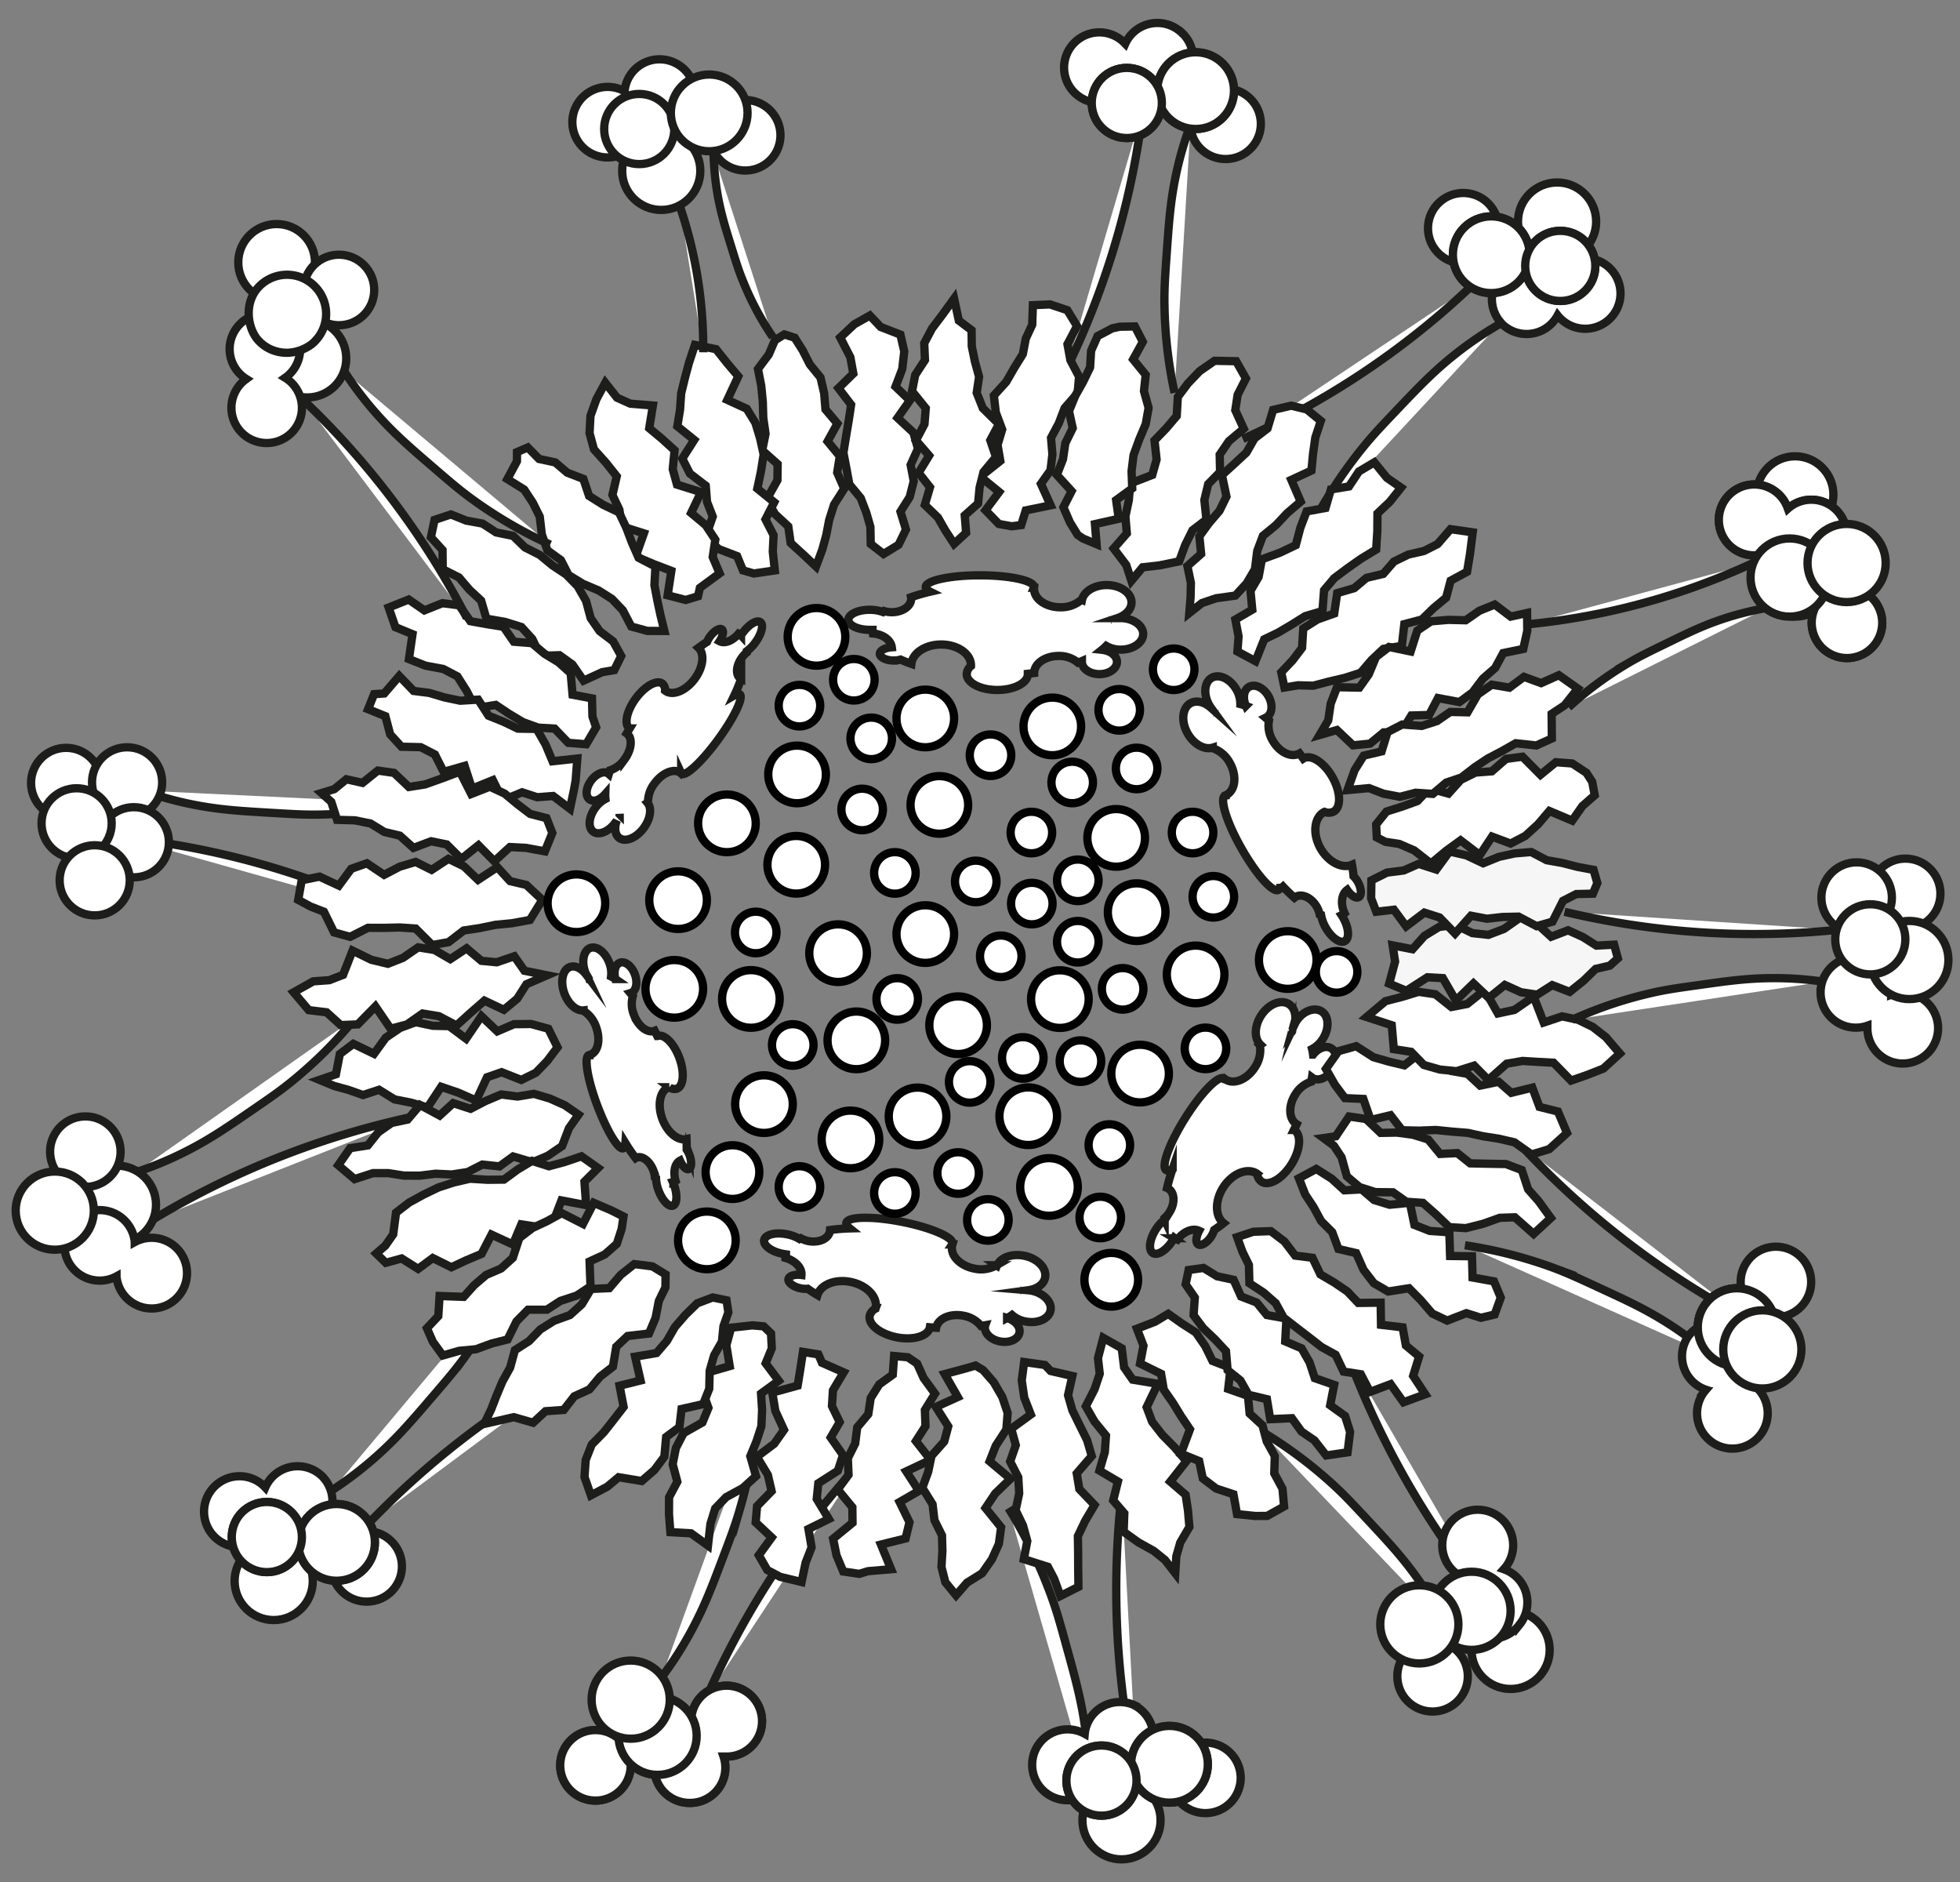 <svg xmlns="http://www.w3.org/2000/svg" viewBox="0 0 708.66 680.31"><rect x="0" y="0" width="708.66" height="680.31" fill="#808080" stroke="none"/><defs><style>.cls-1,.cls-2,.cls-4{fill:#fff;}.cls-1,.cls-3{stroke:#1d1d1b;}.cls-1,.cls-3,.cls-4{stroke-miterlimit:10;stroke-width:3px;}.cls-3{fill:none;}.cls-4{stroke:#020202;}.cls-5{fill:#f6f6f6;}</style></defs><title>Default</title><g id="Default_Artboard_Layer" data-name="Default Artboard/Layer"><path class="cls-1" d="M133.15,550.8q3.65-3.78,7.48-7.52a306.94,306.94,0,0,1,74.45-53.41"/><path class="cls-1" d="M120.09,538.67A135.24,135.24,0,0,0,136.58,526c7.18-6.44,12.22-12.31,19.51-20.81,5.49-6.39,8.25-9.61,11.58-14.11a167.94,167.94,0,0,0,17.65-30.25"/><circle class="cls-1" cx="132.56" cy="566.24" r="12.75" transform="translate(-370.84 275.06) rotate(-46.78)"/><path class="cls-1" d="M116.33,533.49a12.73,12.73,0,0,0-20.41,4.2c-.17-.18-.34-.37-.52-.54a12.81,12.81,0,1,0,2.94,14.38c.18.18.34.37.53.54a12.75,12.75,0,0,0,17.46-18.58Z"/><circle class="cls-1" cx="98.96" cy="571.5" r="14.13"/><circle class="cls-1" cx="121.68" cy="557.55" r="13.87"/><circle class="cls-1" cx="96.48" cy="555.62" r="12.68"/><circle class="cls-1" cx="121.68" cy="557.55" r="13.87"/><circle class="cls-1" cx="96.48" cy="555.62" r="12.68"/><path class="cls-1" d="M255.58,613.33q2.11-4.8,4.45-9.63a307.3,307.3,0,0,1,51.69-75.65"/><path class="cls-1" d="M239.16,606.4a134.07,134.07,0,0,0,11.16-17.54c4.54-8.5,7.27-15.75,11.22-26.22,3-7.89,4.46-11.86,6-17.22A168,168,0,0,0,273.83,511"/><circle class="cls-1" cx="215.31" cy="638.18" r="12.75" transform="translate(-427.71 838.58) rotate(-88.67)"/><path class="cls-1" d="M249.25,651.72a12.75,12.75,0,0,0,13-12.45,12.49,12.49,0,0,0-.65-4.3c.25,0,.5,0,.75,0a12.81,12.81,0,1,0-11.79-8.74c-.25,0-.5,0-.76,0a12.75,12.75,0,1,0-.59,25.49Z"/><circle class="cls-1" cx="237.76" cy="627.46" r="14.13"/><circle class="cls-1" cx="215.31" cy="638.18" r="12.75" transform="translate(-427.71 838.58) rotate(-88.67)"/><path class="cls-1" d="M249.25,651.72a12.75,12.75,0,0,0,13-12.45,12.49,12.49,0,0,0-.65-4.3c.25,0,.5,0,.75,0a12.81,12.81,0,1,0-11.79-8.74c-.25,0-.5,0-.76,0a12.75,12.75,0,1,0-.59,25.49Z"/><circle class="cls-1" cx="237.76" cy="627.46" r="14.13"/><circle class="cls-1" cx="228.03" cy="614.39" r="14.13"/><path class="cls-1" d="M411,641.62q-1.14-5.11-2.13-10.39a307.06,307.06,0,0,1-3.28-91.56"/><path class="cls-1" d="M393.64,645.77a142.34,142.34,0,0,0-1.34-21.46c-1.38-9.86-3.5-17.57-6.57-28.7-2.31-8.38-3.47-12.6-5.4-18a171.93,171.93,0,0,0-15.71-32.46"/><circle class="cls-1" cx="435.85" cy="642.69" r="12.75" transform="translate(-331.59 761.25) rotate(-64.64)"/><path class="cls-1" d="M410.36,616.5a12.74,12.74,0,0,0-17,6.06,12.57,12.57,0,0,0-1.16,4.19c-.22-.12-.43-.24-.66-.35a12.81,12.81,0,1,0,7.21,12.78c.22.12.44.25.67.36a12.75,12.75,0,0,0,10.92-23Z"/><circle class="cls-1" cx="405.49" cy="658" r="14.13"/><circle class="cls-1" cx="422.83" cy="637.76" r="13.87"/><circle class="cls-1" cx="398.25" cy="643.65" r="12.68"/><circle class="cls-1" cx="422.83" cy="637.76" r="13.87"/><circle class="cls-1" cx="398.25" cy="643.65" r="12.68"/><path class="cls-1" d="M55,441q4.5-2.7,9.18-5.32a307.39,307.39,0,0,1,85.79-32.17"/><path class="cls-1" d="M49.32,423.69A128.72,128.72,0,0,0,67.65,416c8.22-4.19,14.33-8.38,23.16-14.45,6.65-4.57,10-6.86,14.17-10.21a161.21,161.21,0,0,0,23.81-23.67"/><circle class="cls-1" cx="42.28" cy="435.49" r="14.13"/><circle class="cls-1" cx="30.86" cy="416.31" r="12.75" transform="translate(-62.62 9.46) rotate(-8.7)"/><path class="cls-1" d="M23.43,452.1A12.75,12.75,0,0,0,38,462.77a12.39,12.39,0,0,0,4.12-1.39c0,.25,0,.5.08.75A12.78,12.78,0,1,0,48.72,449c0-.25,0-.5-.08-.75a12.75,12.75,0,0,0-25.21,3.86Z"/><circle class="cls-1" cx="19.8" cy="437.62" r="14.13"/><path class="cls-1" d="M45.3,302.88c3.38.37,6.8.79,10.25,1.28a296.48,296.48,0,0,1,85.17,25.57"/><path class="cls-1" d="M51.47,285.77A128.79,128.79,0,0,0,70.63,291c9.06,1.74,16.46,2.18,27.15,2.81,8,.48,12.11.73,17.46.65a160.39,160.39,0,0,0,33.32-4.06"/><circle class="cls-1" cx="23.91" cy="283.01" r="12.68"/><circle class="cls-1" cx="45.95" cy="282.81" r="12.68"/><circle class="cls-1" cx="48.39" cy="304.46" r="12.68"/><circle class="cls-1" cx="27.7" cy="297.62" r="12.68"/><circle class="cls-1" cx="34.24" cy="318.22" r="12.68"/><path class="cls-1" d="M538.77,579c-2.23-2.7-4.44-5.45-6.62-8.28a307.29,307.29,0,0,1-44.55-80.07"/><path class="cls-1" d="M522.51,587.18a131.09,131.09,0,0,0-10.28-17c-5.37-7.5-10.42-12.92-17.73-20.75-5.51-5.9-8.27-8.86-12.2-12.5a161.6,161.6,0,0,0-26.95-20"/><circle class="cls-1" cx="546.18" cy="596.41" r="14.13"/><circle class="cls-1" cx="517.96" cy="605.9" r="12.75" transform="translate(-278.86 627.73) rotate(-51.04)"/><path class="cls-1" d="M549.41,587.28a12.74,12.74,0,0,0-1.9-17.93,12.56,12.56,0,0,0-3.81-2.11c.17-.19.35-.36.51-.56a12.82,12.82,0,1,0-14.12,4c-.17.19-.35.37-.51.57a12.75,12.75,0,1,0,19.83,16Z"/><circle class="cls-1" cx="532.05" cy="582.28" r="14.13"/><circle class="cls-1" cx="513.18" cy="587.18" r="14.13"/><path class="cls-1" d="M531.79,103.61q-3.72,3.51-7.64,7a296,296,0,0,1-74.81,48.08"/><path class="cls-1" d="M541.89,117.32a131.64,131.64,0,0,0-16.7,11.5c-7.33,5.92-12.56,11.41-20.12,19.35-5.69,6-8.56,9-12,13.22a166.26,166.26,0,0,0-18.9,28.78"/><circle class="cls-1" cx="529.07" cy="82.51" r="12.75" transform="translate(80.52 374.97) rotate(-41.97)"/><path class="cls-1" d="M542.49,116.5A12.71,12.71,0,0,0,563.18,114c.16.2.31.4.48.59a12.75,12.75,0,1,0,1-18,12.51,12.51,0,0,0-2.68,3.43c-.16-.2-.31-.4-.48-.59a12.75,12.75,0,0,0-19,17Z"/><circle class="cls-1" cx="562.98" cy="80.09" r="14.13"/><circle class="cls-1" cx="539.18" cy="92.08" r="13.87"/><circle class="cls-1" cx="564.13" cy="96.12" r="12.68"/><circle class="cls-1" cx="539.18" cy="92.08" r="13.87"/><circle class="cls-1" cx="564.13" cy="96.12" r="12.68"/><path class="cls-1" d="M413.42,38.64C413,42,412.55,45.43,412,48.87a295.69,295.69,0,0,1-26.56,84.86"/><path class="cls-1" d="M430.46,45A129.14,129.14,0,0,0,425,64.11c-1.84,9-2.37,16.43-3.13,27.11-.58,8-.86,12.1-.86,17.45A162.45,162.45,0,0,0,424.68,142"/><circle class="cls-1" cx="443.14" cy="44.76" r="12.75" transform="translate(103.96 333.43) rotate(-46.17)"/><path class="cls-1" d="M427.27,11.84a12.75,12.75,0,0,0-18,.37,12.57,12.57,0,0,0-2.42,3.61c-.18-.18-.34-.37-.52-.55a12.75,12.75,0,1,0,.36,18,12.58,12.58,0,0,0,2.43-3.62,6.76,6.76,0,0,0,.52.55,12.75,12.75,0,1,0,17.66-18.39Z"/><circle class="cls-1" cx="432.29" cy="32.76" r="13.87"/><circle class="cls-1" cx="407.41" cy="37.22" r="12.68"/><circle class="cls-1" cx="432.29" cy="32.76" r="13.87"/><circle class="cls-1" cx="407.41" cy="37.22" r="12.68"/><polygon class="cls-2" points="330.24 156.37 331.9 162.19 329.25 168.04 330.37 173.93 328.91 179.67 325.58 184.94 327.56 191.42 324.89 196.93 319.46 200.25 314.83 196.65 314.7 190.44 313.19 185.23 311.2 180.03 307.09 175.08 306.05 169.38 304.95 163.66 305.89 157.77 306.87 151.99 307.73 146.3 303.15 140.31 308.53 135.04 307.46 129.14 303.79 122.01 308.88 117.23 314.5 114.06 318.41 118.19 325.55 120.96 326.94 127.03 326.22 133.39 323.79 139.76 328.97 144.74 324.53 151.05 330.24 156.37"/><polygon class="cls-3" points="330.24 156.37 331.9 162.19 329.25 168.04 330.37 173.93 328.91 179.67 325.58 184.94 327.56 191.42 324.89 196.93 319.46 200.25 314.83 196.65 314.7 190.44 313.19 185.23 311.2 180.03 307.09 175.08 306.05 169.38 304.95 163.66 305.89 157.77 306.87 151.99 307.73 146.3 303.15 140.31 308.53 135.04 307.46 129.14 303.79 122.01 308.88 117.23 314.5 114.06 318.41 118.19 325.55 120.96 326.94 127.03 326.22 133.39 323.79 139.76 328.97 144.74 324.53 151.05 330.24 156.37"/><polygon class="cls-2" points="299.23 159.56 303.63 164.89 302.69 170.83 305.24 176.64 301.55 182.43 299.79 188 298.74 193.46 297.33 198.6 295.04 204.78 290.25 200.28 285.87 196.28 285.01 190.28 280.22 185.84 277.19 180.54 281.09 173.58 281.16 167.76 275.59 162.79 276.79 156.79 275.97 151.04 275.8 145.24 275.23 139.41 274.05 133.39 277.98 128.12 280.17 123 283.58 120.89 287.34 122.09 290.25 126.71 292.81 131.74 296.66 136.47 297.98 142.16 298.46 148 302.78 153.11 299.23 159.56"/><polygon class="cls-3" points="299.23 159.56 303.63 164.89 302.69 170.83 305.24 176.64 301.55 182.43 299.79 188 298.74 193.46 297.33 198.6 295.04 204.78 290.25 200.28 285.87 196.28 285.01 190.28 280.22 185.84 277.19 180.54 281.09 173.58 281.16 167.76 275.59 162.79 276.79 156.79 275.97 151.04 275.8 145.24 275.23 139.41 274.05 133.39 277.98 128.12 280.17 123 283.58 120.89 287.34 122.09 290.25 126.71 292.81 131.74 296.66 136.47 297.98 142.16 298.46 148 302.78 153.11 299.23 159.56"/><polygon class="cls-2" points="276.11 164.29 275.11 170.53 273.82 176.62 279.93 181.57 276.77 187.74 279.69 193.46 279.41 199.42 280.14 206.19 272.57 207.31 268.64 206.19 266.51 201.02 259.89 198.49 255.1 194.23 257.7 186.74 255.63 181.41 255.17 175.57 249.43 171.17 246.69 165.78 251 159.03 244.9 154.09 245.88 148.07 246.28 142.21 247.67 136.52 249.11 131.16 251.25 124.68 258.9 126.23 262.93 131.3 266.94 136.03 262.97 144.55 269.99 147.76 273.13 152.87 274.84 158.53 276.11 164.29"/><polygon class="cls-3" points="276.11 164.29 275.11 170.53 273.82 176.62 279.93 181.57 276.77 187.74 279.69 193.46 279.41 199.42 280.14 206.19 272.57 207.31 268.64 206.19 266.51 201.02 259.89 198.49 255.1 194.23 257.7 186.74 255.63 181.41 255.17 175.57 249.43 171.17 246.69 165.78 251 159.03 244.9 154.09 245.88 148.07 246.28 142.21 247.67 136.52 249.11 131.16 251.25 124.68 258.9 126.23 262.93 131.3 266.94 136.03 262.97 144.55 269.99 147.76 273.13 152.87 274.84 158.53 276.11 164.29"/><polygon class="cls-2" points="244.77 175.18 253.47 177.9 249.88 185.43 255.16 189.84 258.63 195.09 257.69 201.38 260.19 207.25 253.06 212.49 252.38 215.53 247.9 216.88 241.4 215.19 242.73 206.36 236.45 203.95 229.85 201.15 232.8 192.79 224.89 190.29 223.94 184.24 221.43 178.92 222.99 172.18 219.16 167.35 214.74 162.41 213.16 156.55 213.49 150.33 215.65 144.28 218.85 138.37 223.09 143.76 227.91 145.93 236.06 146.58 234.74 154.79 239.36 158.64 243.9 162.77 243.24 169.61 244.77 175.18"/><polygon class="cls-3" points="244.77 175.18 253.47 177.9 249.88 185.43 255.16 189.84 258.63 195.09 257.69 201.38 260.19 207.25 253.06 212.49 252.38 215.53 247.9 216.88 241.4 215.19 242.73 206.36 236.45 203.95 229.85 201.15 232.8 192.79 224.89 190.29 223.94 184.24 221.43 178.92 222.99 172.18 219.16 167.35 214.74 162.41 213.16 156.55 213.49 150.33 215.65 144.28 218.85 138.37 223.09 143.76 227.91 145.93 236.06 146.58 234.74 154.79 239.36 158.64 243.9 162.77 243.24 169.61 244.77 175.18"/><polygon class="cls-2" points="223.8 185.22 226.39 190.66 228.53 196.29 230.9 201.63 236.98 204.8 236.61 211.53 237.68 217.12 238.77 222.22 240.21 228.09 234.02 228.06 228.26 226.48 225.19 220.63 221.28 216.52 216.44 213.45 210.75 211.03 205.56 207.87 202.82 202.5 197.91 198.93 195.9 193.15 195.15 186.75 192.63 181.68 189.52 176.97 183.44 173.18 186.91 166.73 186.93 163.42 190.82 161.75 194.91 165.91 200.75 167.16 205.12 170.88 210.92 173.11 212.98 179.27 218.03 182.45 223.8 185.22"/><polygon class="cls-3" points="223.8 185.22 226.39 190.66 228.53 196.29 230.9 201.63 236.98 204.8 236.61 211.53 237.68 217.12 238.77 222.22 240.21 228.09 234.02 228.06 228.26 226.48 225.19 220.63 221.28 216.52 216.44 213.45 210.75 211.03 205.56 207.87 202.82 202.5 197.91 198.93 195.9 193.15 195.15 186.75 192.63 181.68 189.52 176.97 183.44 173.18 186.91 166.73 186.93 163.42 190.82 161.75 194.91 165.91 200.75 167.16 205.12 170.88 210.92 173.11 212.98 179.27 218.03 182.45 223.8 185.22"/><polygon class="cls-2" points="199.71 204.36 204.69 207.66 208.85 211.9 211.88 217.2 213.57 223.45 216.81 228.15 221.69 231.85 224.61 237.13 222.09 242.23 217.73 242.98 211 246.05 206.96 240.21 202.28 236.85 195.36 237.08 192.46 230.97 188.53 226.65 182.62 224.81 175.87 223.64 173.96 217.11 169.7 213.15 165.93 208.72 160.07 205.78 160 198.82 155.8 194.21 157.11 187.94 163.02 185.96 168.56 188.19 174.45 189.26 179.39 192.47 185.51 193.72 189.82 197.9 195.15 200.6 199.71 204.36"/><polygon class="cls-3" points="199.71 204.36 204.69 207.66 208.85 211.9 211.88 217.2 213.57 223.45 216.81 228.15 221.69 231.85 224.61 237.13 222.09 242.23 217.73 242.98 211 246.05 206.96 240.21 202.28 236.85 195.36 237.08 192.46 230.97 188.53 226.65 182.62 224.81 175.87 223.64 173.96 217.11 169.7 213.15 165.93 208.72 160.07 205.78 160 198.82 155.8 194.21 157.11 187.94 163.02 185.96 168.56 188.19 174.45 189.26 179.39 192.47 185.51 193.72 189.82 197.9 195.15 200.6 199.71 204.36"/><polygon class="cls-2" points="185.76 231.97 192.29 232.48 196.84 236.3 201.91 239.39 206.33 243.35 207.02 251.13 214.04 252.45 214.2 259.01 215.54 262.92 211.94 269.04 205.46 268.52 200.53 263.38 194.6 263.02 189.11 261.05 184.09 258.05 179.24 254.82 171.89 256 168.75 249.82 165.38 244.5 160.27 241.83 153.81 240.62 147.85 238.25 149.15 229.25 142.97 226.71 140.52 219.61 147.77 216.72 153.44 220.64 159.95 218.04 165.99 218.81 170.07 224.56 175.96 225.61 182.05 226.58 185.76 231.97"/><polygon class="cls-3" points="185.76 231.97 192.29 232.48 196.84 236.3 201.91 239.39 206.33 243.35 207.02 251.13 214.04 252.45 214.2 259.01 215.54 262.92 211.94 269.04 205.46 268.52 200.53 263.38 194.6 263.02 189.11 261.05 184.09 258.05 179.24 254.82 171.89 256 168.75 249.82 165.38 244.5 160.27 241.83 153.81 240.62 147.85 238.25 149.15 229.25 142.97 226.71 140.52 219.61 147.77 216.72 153.44 220.64 159.95 218.04 165.99 218.81 170.07 224.56 175.96 225.61 182.05 226.58 185.76 231.97"/><polygon class="cls-2" points="176.64 258.73 182 260.88 187.21 263.39 194.02 263.49 197.27 269.17 199.78 275.18 208.74 274.2 208.13 282.14 207.54 285.43 206.08 292.36 199.99 287.74 194.24 288.19 188.78 286.4 181.8 289.29 178.19 282.01 170.65 285.07 167.99 276.85 160.41 279.02 157.24 272.73 152.12 270.09 145.15 269.93 141.07 265.46 139.33 258.89 133.08 256.36 135.25 250.93 138.92 250.68 144.36 244.37 149.55 249.76 155.22 250.48 160.71 252.11 166.41 253.3 172.88 252.91 176.64 258.73"/><polygon class="cls-3" points="176.64 258.73 182 260.88 187.21 263.39 194.02 263.49 197.27 269.17 199.78 275.18 208.74 274.2 208.13 282.14 207.54 285.43 206.08 292.36 199.99 287.74 194.24 288.19 188.78 286.4 181.8 289.29 178.19 282.01 170.65 285.07 167.99 276.85 160.41 279.02 157.24 272.73 152.12 270.09 145.15 269.93 141.07 265.46 139.33 258.89 133.08 256.36 135.25 250.93 138.92 250.68 144.36 244.37 149.55 249.76 155.22 250.48 160.71 252.11 166.41 253.3 172.88 252.91 176.64 258.73"/><polygon class="cls-2" points="159.81 281.38 166.28 278.95 170.37 287.02 177.12 284.38 182.47 286.88 187.14 290.76 191.69 294.22 197.61 295.74 199.7 301.1 197.01 307.75 190.17 306.49 184.36 306.19 178.73 311.35 172.99 305.55 166.81 310.5 161.52 305.25 155.88 304.1 149.5 306.51 144.57 302.08 138.98 300.75 133.99 297.69 128.34 296.54 121.88 296.36 119.77 289.85 116.23 286.68 120.83 285.28 125.25 281.69 131.08 283 136.61 278.55 142.45 279.38 147.84 284.48 153.64 283.57 159.81 281.38"/><polygon class="cls-3" points="159.81 281.38 166.28 278.95 170.37 287.02 177.12 284.38 182.47 286.88 187.14 290.76 191.69 294.22 197.61 295.74 199.7 301.1 197.01 307.75 190.17 306.49 184.36 306.19 178.73 311.35 172.99 305.55 166.81 310.5 161.52 305.25 155.88 304.1 149.5 306.51 144.57 302.08 138.98 300.75 133.99 297.69 128.34 296.54 121.88 296.36 119.77 289.85 116.23 286.68 120.83 285.28 125.25 281.69 131.08 283 136.61 278.55 142.45 279.38 147.84 284.48 153.64 283.57 159.81 281.38"/><polygon class="cls-2" points="150.28 311.57 156.04 314.45 162.13 310.46 167.78 313.19 172.84 318.05 179.81 313.47 184.42 318.51 190.31 319.89 196.07 325.29 191.6 332.55 185.06 333.74 179.07 334.32 173.39 335.5 167.66 336.36 162.18 340.57 156.26 341.61 150.28 335.65 144.56 335.27 138.81 335.41 133.04 335.39 126.6 338.65 120.78 337.05 117.12 329.58 112.34 327.72 107.82 325.29 109.08 318.2 115.53 316.89 122.52 320.14 126.99 314.06 132.64 312.06 138.89 316.24 144.48 313.31 150.28 311.57"/><polygon class="cls-3" points="150.28 311.57 156.04 314.45 162.13 310.46 167.78 313.19 172.84 318.05 179.81 313.47 184.42 318.51 190.31 319.89 196.07 325.29 191.6 332.55 185.06 333.74 179.07 334.32 173.39 335.5 167.66 336.36 162.18 340.57 156.26 341.61 150.28 335.65 144.56 335.27 138.81 335.41 133.04 335.39 126.6 338.65 120.78 337.05 117.12 329.58 112.34 327.72 107.82 325.29 109.08 318.2 115.53 316.89 122.52 320.14 126.99 314.06 132.64 312.06 138.89 316.24 144.48 313.31 150.28 311.57"/><polygon class="cls-2" points="151.19 342.46 157.07 343.4 162.81 346.71 168.7 342.81 174.05 347.32 179.59 347.85 185.95 345.68 189.62 350.91 197.78 352.56 190.32 355.79 187 361.02 182.18 365.03 175.16 361.72 170.25 366.01 165.06 370.69 158.68 367.34 152.79 366.37 147.15 370.31 141.23 371.87 135.73 363.81 129.36 370.3 123.19 370.55 118.08 365.93 111.62 365.14 106.17 358.7 113.26 354.74 119.05 354.32 124.04 352.39 127.48 343.63 134.24 346.95 140.26 348.39 145.71 346.24 151.19 342.46"/><polygon class="cls-3" points="151.19 342.46 157.07 343.4 162.81 346.71 168.7 342.81 174.05 347.32 179.59 347.85 185.95 345.68 189.62 350.91 197.78 352.56 190.32 355.79 187 361.02 182.18 365.03 175.16 361.72 170.25 366.01 165.06 370.69 158.68 367.34 152.79 366.37 147.15 370.31 141.23 371.87 135.73 363.81 129.36 370.3 123.19 370.55 118.08 365.93 111.62 365.14 106.17 358.7 113.26 354.74 119.05 354.32 124.04 352.39 127.48 343.63 134.24 346.95 140.26 348.39 145.71 346.24 151.19 342.46"/><polygon class="cls-2" points="156.5 370.8 162.41 370.93 168.51 375.47 174.05 367.34 179.81 372.81 185.85 370.23 191.99 370.16 198.26 371.87 201.58 378.6 197.88 383.5 193.76 387.77 188.46 390.38 181.36 387.58 176.09 389.42 172.18 397.82 165.64 394.95 159.52 392.86 154.56 400.35 148.52 398.57 142.66 397.41 137.04 393.94 131.25 395.84 125.92 393.96 120.84 392.57 115.51 390.36 121.46 388.32 122.87 381.01 127.75 377.33 135.23 380.94 139.46 375.11 144.66 371.58 150.31 369.5 156.5 370.8"/><polygon class="cls-3" points="156.5 370.8 162.41 370.93 168.51 375.47 174.05 367.34 179.81 372.81 185.85 370.23 191.99 370.16 198.26 371.87 201.58 378.6 197.88 383.5 193.76 387.77 188.46 390.38 181.36 387.58 176.09 389.42 172.18 397.82 165.64 394.95 159.52 392.86 154.56 400.35 148.52 398.57 142.66 397.41 137.04 393.94 131.25 395.84 125.92 393.96 120.84 392.57 115.51 390.36 121.46 388.32 122.87 381.01 127.75 377.33 135.23 380.94 139.46 375.11 144.66 371.58 150.31 369.5 156.5 370.8"/><polygon class="cls-2" points="163.87 398.77 170.15 400.82 175.56 398.01 181.2 395.63 187.12 396.38 193.03 395.4 198.82 397.11 204.19 399.51 209.17 402.94 205.71 407.83 203.23 414.28 198.13 417.76 192.57 420.13 185.52 418.05 180.59 421.63 174.41 420.97 169.1 423.67 163.37 424.56 157.5 424.28 151.8 424.98 146.07 424.96 140.43 424.07 134.86 424.07 128.21 426.23 122.3 421.2 126.59 415.05 132.98 414.04 136.76 409.3 141.62 405.92 147.38 404.7 151.86 399.43 158.96 403.26 163.87 398.77"/><polygon class="cls-3" points="163.87 398.77 170.15 400.82 175.56 398.01 181.2 395.63 187.12 396.38 193.03 395.4 198.82 397.11 204.19 399.51 209.17 402.94 205.71 407.83 203.23 414.28 198.13 417.76 192.57 420.13 185.52 418.05 180.59 421.63 174.41 420.97 169.1 423.67 163.37 424.56 157.5 424.28 151.8 424.98 146.07 424.96 140.43 424.07 134.86 424.07 128.21 426.23 122.3 421.2 126.59 415.05 132.98 414.04 136.76 409.3 141.62 405.92 147.38 404.7 151.86 399.43 158.96 403.26 163.87 398.77"/><polygon class="cls-2" points="169.93 426.09 176.23 426.47 182.19 426.41 187.12 422.8 192.36 419.65 198.47 421.59 204.03 420.09 210.23 418 216.23 422.23 211.31 427.17 211.91 435.63 203 433.94 200.47 440.49 195.51 443.66 188.49 442.59 185.42 449.86 177.71 446.29 174.1 453.26 168.65 455.54 163.19 458.1 156.47 454.76 151.18 458.68 145.21 454.91 139.5 456.49 136.04 453.12 139.31 450.28 142.16 446.21 143.19 438.35 147.94 434.69 153.16 431.83 158.5 429.25 164.14 427.42 169.93 426.09"/><polygon class="cls-3" points="169.93 426.09 176.23 426.47 182.19 426.41 187.12 422.8 192.36 419.65 198.47 421.59 204.03 420.09 210.23 418 216.23 422.23 211.31 427.17 211.91 435.63 203 433.94 200.47 440.49 195.51 443.66 188.49 442.59 185.42 449.86 177.71 446.29 174.1 453.26 168.65 455.54 163.19 458.1 156.47 454.76 151.18 458.68 145.21 454.91 139.5 456.49 136.04 453.12 139.31 450.28 142.16 446.21 143.19 438.35 147.94 434.69 153.16 431.83 158.5 429.25 164.14 427.42 169.93 426.09"/><polygon class="cls-2" points="185.41 454.7 187.76 447.54 192.49 443.92 197.86 441.4 203.11 438.52 210.78 442.43 214.69 434.81 221.06 437.55 225.43 439.75 224.76 444.26 223 449.65 218.65 453.48 213.17 456 213.5 465.02 208.52 468.32 202.62 470.26 197.72 473.44 190.91 473.44 186.74 477.67 183.53 484.19 177.68 485.68 172.09 487.73 166.07 488.29 160.09 489.99 156.49 485.01 154.35 480.13 158.47 475.76 158.94 468.48 167.64 468.8 171.45 464.57 175.78 460.86 181.16 458.55 185.41 454.7"/><polygon class="cls-3" points="185.41 454.7 187.76 447.54 192.49 443.92 197.86 441.4 203.11 438.52 210.78 442.43 214.69 434.81 221.06 437.55 225.43 439.75 224.76 444.26 223 449.65 218.65 453.48 213.17 456 213.5 465.02 208.52 468.32 202.62 470.26 197.72 473.44 190.91 473.44 186.74 477.67 183.53 484.19 177.68 485.68 172.09 487.73 166.07 488.29 160.09 489.99 156.49 485.01 154.35 480.13 158.47 475.76 158.94 468.48 167.64 468.8 171.45 464.57 175.78 460.86 181.16 458.55 185.41 454.7"/><polygon class="cls-2" points="253.97 514.19 256.15 508.92 253.47 501.51 255.9 496.12 263.83 493.82 262.62 486.3 264.35 479.94 271.98 479.1 276.14 479.46 278.77 482.02 279.05 487.4 276.84 492.81 281.54 499.11 275.16 503.75 275.54 509.66 275.29 515.56 273.5 521.05 271.28 526.38 273.33 533.6 268.58 537.89 262.55 541.19 258.59 545.28 256.87 550.86 255.98 558.71 249.84 554.27 242.38 553.85 241.88 547.35 241.91 541.23 244.9 535.61 243.21 529.29 244.38 523.43 247.17 518.05 253.97 514.19"/><polygon class="cls-3" points="253.97 514.19 256.15 508.92 253.47 501.51 255.9 496.12 263.83 493.82 262.62 486.3 264.35 479.94 271.98 479.1 276.14 479.46 278.77 482.02 279.05 487.4 276.84 492.81 281.54 499.11 275.16 503.75 275.54 509.66 275.29 515.56 273.5 521.05 271.28 526.38 273.33 533.6 268.58 537.89 262.55 541.19 258.59 545.28 256.87 550.86 255.98 558.71 249.84 554.27 242.38 553.85 241.88 547.35 241.91 541.23 244.9 535.61 243.21 529.29 244.38 523.43 247.17 518.05 253.97 514.19"/><polygon class="cls-2" points="231.6 499.02 229.63 490.41 237.39 489.1 241.11 484.75 244.06 479.63 247.89 475.23 252.12 471.11 257.69 469.01 262.68 470.05 263.35 474.38 261.58 479.4 261.01 485 258.19 489.94 256.59 495.48 256.44 502.02 254.24 507.57 246.42 509.33 245.66 515.88 240.85 519.44 240.2 526.59 236.59 531.4 232.02 535.37 223.67 533.99 219.57 537.42 213.65 540.54 211.33 533.91 211.76 527.76 213.95 522.19 218.35 517.71 221.96 513.12 225.48 508.58 224.01 500.91 231.6 499.02"/><polygon class="cls-3" points="231.6 499.02 229.63 490.41 237.39 489.1 241.11 484.75 244.06 479.63 247.89 475.23 252.12 471.11 257.69 469.01 262.68 470.05 263.35 474.38 261.58 479.4 261.01 485 258.19 489.94 256.59 495.48 256.44 502.02 254.24 507.57 246.42 509.33 245.66 515.88 240.85 519.44 240.2 526.59 236.59 531.4 232.02 535.37 223.67 533.99 219.57 537.42 213.65 540.54 211.33 533.91 211.76 527.76 213.95 522.19 218.35 517.71 221.96 513.12 225.48 508.58 224.01 500.91 231.6 499.02"/><polygon class="cls-2" points="200.33 477.44 206.07 475.37 210.36 471.48 213.69 465.94 220.29 465.64 224.38 460.88 229.33 456.95 235.88 457.77 240.65 460.69 240.59 465.37 238.2 470.3 237.03 476.38 234.65 482.04 226.93 482.94 222.81 486.84 221.61 494.03 216.96 497.63 213.12 502.24 207.65 504.73 203.83 509.66 197.24 510.13 192.75 514.29 185.75 512.28 180.69 513.45 175.08 514.72 177.58 509.5 179.45 504.67 181.64 499.44 184.45 494.37 186.17 488.06 191.25 484.81 195.33 480.59 200.33 477.44"/><polygon class="cls-3" points="200.33 477.44 206.07 475.37 210.36 471.48 213.69 465.94 220.29 465.64 224.38 460.88 229.33 456.95 235.88 457.77 240.65 460.69 240.59 465.37 238.2 470.3 237.03 476.38 234.65 482.04 226.93 482.94 222.81 486.84 221.61 494.03 216.96 497.63 213.12 502.24 207.65 504.73 203.83 509.66 197.24 510.13 192.75 514.29 185.75 512.28 180.69 513.45 175.08 514.72 177.58 509.5 179.45 504.67 181.64 499.44 184.45 494.37 186.17 488.06 191.25 484.81 195.33 480.59 200.33 477.44"/><polygon class="cls-2" points="273.66 526.61 279.94 521.88 283.47 516.87 280.34 510.04 279.23 503.4 288.4 500.88 289.33 495.17 290.32 488.69 295.9 489.6 297.2 492.63 305.04 496.09 301.16 502.58 300.8 508.26 303.6 514.06 300.35 519.63 304.79 525.98 302.93 531.66 295.87 536.17 295.3 541.84 299.67 549.09 292.31 552.71 293.44 559.36 291.28 564.87 289.82 571.88 282.02 569.99 277.42 567.54 274.34 562.19 279.01 555.77 273.22 550.32 273.73 544.44 278.98 539.02 277.62 533.13 273.66 526.61"/><polygon class="cls-3" points="273.66 526.61 279.94 521.88 283.47 516.87 280.34 510.04 279.23 503.4 288.4 500.88 289.33 495.17 290.32 488.69 295.9 489.6 297.2 492.63 305.04 496.09 301.16 502.58 300.8 508.26 303.6 514.06 300.35 519.63 304.79 525.98 302.93 531.66 295.87 536.17 295.3 541.84 299.67 549.09 292.31 552.71 293.44 559.36 291.28 564.87 289.82 571.88 282.02 569.99 277.42 567.54 274.34 562.19 279.01 555.77 273.22 550.32 273.73 544.44 278.98 539.02 277.62 533.13 273.66 526.61"/><polygon class="cls-2" points="306.55 527.12 309.21 521.78 309.94 515.95 313.94 511.19 314.82 505.36 317.89 500.45 322.79 496.91 323.27 490.18 328.25 490.64 331.59 492.91 333.93 498.13 338.06 503.78 334.4 509.7 334.62 515.54 331.16 520.94 336.47 527.73 327.67 531.87 332.24 538.94 325.27 542.96 328.84 550.27 327.42 556.13 318.51 558.33 322.19 567.25 313.81 567.96 310.66 568.93 304.88 568.07 302.45 562.25 301.22 556.23 308.24 550.47 308.18 544.85 302.89 538.41 306.8 533.11 306.55 527.12"/><polygon class="cls-3" points="306.55 527.12 309.21 521.78 309.94 515.95 313.94 511.19 314.82 505.36 317.89 500.45 322.79 496.91 323.27 490.18 328.25 490.64 331.59 492.91 333.93 498.13 338.06 503.78 334.4 509.7 334.62 515.54 331.16 520.94 336.47 527.73 327.67 531.87 332.24 538.94 325.27 542.96 328.84 550.27 327.42 556.13 318.51 558.33 322.19 567.25 313.81 567.96 310.66 568.93 304.88 568.07 302.45 562.25 301.22 556.23 308.24 550.47 308.18 544.85 302.89 538.41 306.8 533.11 306.55 527.12"/><polygon class="cls-2" points="335.6 532.04 336.8 526.27 341.38 521.11 342.85 515.62 338.39 508.57 346.3 505 341.57 496.71 349.42 494.59 352.72 493.62 355.5 495.31 359.31 499.68 362.4 505.01 364.33 510.77 363.85 516.75 360.02 522.63 357.81 528.25 365.34 534.57 359.84 539.88 356.33 545.13 361.96 552.1 361.16 558.08 358.64 563.63 355.1 568.71 349.64 572.11 345.67 576.67 341.79 571.93 340.4 566.44 340.74 560.64 340.59 555.04 337.86 549.54 337.18 543.78 333.48 537.82 335.6 532.04"/><polygon class="cls-3" points="335.6 532.04 336.8 526.27 341.38 521.11 342.85 515.62 338.39 508.57 346.3 505 341.57 496.71 349.42 494.59 352.72 493.62 355.5 495.31 359.31 499.68 362.4 505.01 364.33 510.77 363.85 516.75 360.02 522.63 357.81 528.25 365.34 534.57 359.84 539.88 356.33 545.13 361.96 552.1 361.16 558.08 358.64 563.63 355.1 568.71 349.64 572.11 345.67 576.67 341.79 571.93 340.4 566.44 340.74 560.64 340.59 555.04 337.86 549.54 337.18 543.78 333.48 537.82 335.6 532.04"/><polygon class="cls-2" points="368.17 534.03 365.23 528.3 367.28 522.41 365.63 516.46 372.7 511.3 370.33 505.24 369.42 498.98 370.29 492.36 377.8 493.42 379.86 495.59 387.72 497.41 386.16 504.35 387.73 509.82 390.34 515.14 393.05 520.6 394.73 526.33 389.31 532.62 390.25 538.27 395.75 544.04 392.35 549.78 389.72 555.29 389.81 561.02 389.83 566.91 389.92 573.62 383.4 576.92 381.17 570.75 378.87 566.37 370.17 563.61 371.43 557.05 369.87 551.42 367.21 545.92 368.5 539.84 368.17 534.03"/><polygon class="cls-3" points="368.17 534.03 365.23 528.3 367.28 522.41 365.63 516.46 372.7 511.3 370.33 505.24 369.42 498.98 370.29 492.36 377.8 493.42 379.86 495.59 387.72 497.41 386.16 504.35 387.73 509.82 390.34 515.14 393.05 520.6 394.73 526.33 389.31 532.62 390.25 538.27 395.75 544.04 392.35 549.78 389.72 555.29 389.81 561.02 389.83 566.91 389.92 573.62 383.4 576.92 381.17 570.75 378.87 566.37 370.17 563.61 371.43 557.05 369.87 551.42 367.21 545.92 368.5 539.84 368.17 534.03"/><polygon class="cls-2" points="397.52 531.6 399.46 524.96 399.88 518.95 395.74 513.88 392.58 508.36 395.75 502.19 397.62 496.59 396.98 490.95 398.9 483.62 405.57 487.39 406.43 494.29 409.52 498.73 418.63 500.24 414.58 508.67 416.57 513.95 420.23 518.66 424.76 523.27 428.94 528.21 423.13 535.58 428.67 540.34 429.54 546.13 430.04 551.97 426.73 557.62 425.31 562.58 424.93 568.7 421.17 563.86 417.13 560.61 411.58 557.53 406.27 553.72 406.51 547.05 402.49 542.39 404.2 535.55 397.52 531.6"/><polygon class="cls-3" points="397.52 531.6 399.46 524.96 399.88 518.95 395.74 513.88 392.58 508.36 395.75 502.19 397.62 496.59 396.98 490.95 398.9 483.62 405.57 487.39 406.43 494.29 409.52 498.73 418.63 500.24 414.58 508.67 416.57 513.95 420.23 518.66 424.76 523.27 428.94 528.21 423.13 535.58 428.67 540.34 429.54 546.13 430.04 551.97 426.73 557.62 425.31 562.58 424.93 568.7 421.17 563.86 417.13 560.61 411.58 557.53 406.27 553.72 406.51 547.05 402.49 542.39 404.2 535.55 397.52 531.6"/><polygon class="cls-2" points="430.25 516.69 427.06 511.97 424.09 507.11 420.77 502.34 419.81 496.61 412.21 492.89 413.44 486.46 411.07 480.3 417.63 477.78 422.37 474.93 427.3 478.42 432.38 481.68 435.76 486.6 438.39 491.96 444.94 494.47 444.07 502.07 451.22 504.59 451.82 510.98 456.46 515.25 458 521.06 460.91 526.32 460.72 532.61 463.69 538.11 464.28 544.56 458.16 547.98 453.8 548 447.26 547.33 445.96 540.14 439.71 538.09 434.88 534.42 433.57 528.15 426.96 525.47 430.25 516.69"/><polygon class="cls-3" points="430.25 516.69 427.06 511.97 424.09 507.11 420.77 502.34 419.81 496.61 412.21 492.89 413.44 486.46 411.07 480.3 417.63 477.78 422.37 474.93 427.3 478.42 432.38 481.68 435.76 486.6 438.39 491.96 444.94 494.47 444.07 502.07 451.22 504.59 451.82 510.98 456.46 515.25 458 521.06 460.91 526.32 460.72 532.61 463.69 538.11 464.28 544.56 458.16 547.98 453.8 548 447.26 547.33 445.96 540.14 439.71 538.09 434.88 534.42 433.57 528.15 426.96 525.47 430.25 516.69"/><polygon class="cls-2" points="448.48 499 443.85 495.28 443.27 488.43 439.36 484.22 435.07 480.13 431.55 475.44 432 469.07 428.68 464.26 429.76 459.09 435.13 458.34 440.03 461.35 446.02 462.64 448.72 468.67 454.38 470.85 458.05 475.37 465.12 476.63 464.68 484.88 470.61 487.41 473.5 492.49 475.38 498.18 482.38 500.62 480.94 507.99 486.33 511.87 488.14 517.63 487.23 524.99 479.51 526.12 475.23 520.66 470.55 517.46 467.09 512.66 459.27 513.01 458.07 505.78 451.43 504.2 448.48 499"/><polygon class="cls-3" points="448.48 499 443.85 495.28 443.27 488.43 439.36 484.22 435.07 480.13 431.55 475.44 432 469.07 428.68 464.26 429.76 459.09 435.13 458.34 440.03 461.35 446.02 462.64 448.72 468.67 454.38 470.85 458.05 475.37 465.12 476.63 464.68 484.88 470.61 487.41 473.5 492.49 475.38 498.18 482.38 500.62 480.94 507.99 486.33 511.87 488.14 517.63 487.23 524.99 479.51 526.12 475.23 520.66 470.55 517.46 467.09 512.66 459.27 513.01 458.07 505.78 451.43 504.2 448.48 499"/><polygon class="cls-2" points="473.28 483.39 468.69 479.87 464.1 476.3 461.23 471.06 456.88 467.25 451.74 463.88 451.55 457.24 449.23 452.52 447.31 447.19 453.15 445.26 459.49 445.04 464.42 448.8 468.28 453.88 474.53 454.67 477.41 460.69 482.36 463.59 487.12 466.82 491.09 470.99 499.19 470.89 499.32 478.9 507.13 479.81 508.31 486.37 513.1 490.35 510.94 497.36 515.32 504.01 507.46 506.9 502.79 500.35 495.34 503.15 492.01 496.77 485.8 495.81 482.91 489.73 477.83 486.93 473.28 483.39"/><polygon class="cls-3" points="473.28 483.39 468.69 479.87 464.1 476.3 461.23 471.06 456.88 467.25 451.74 463.88 451.55 457.24 449.23 452.52 447.31 447.19 453.15 445.26 459.49 445.04 464.42 448.8 468.28 453.88 474.53 454.67 477.41 460.69 482.36 463.59 487.12 466.82 491.09 470.99 499.19 470.89 499.32 478.9 507.13 479.81 508.31 486.37 513.1 490.35 510.94 497.36 515.32 504.01 507.46 506.9 502.79 500.35 495.34 503.15 492.01 496.77 485.8 495.81 482.91 489.73 477.83 486.93 473.28 483.39"/><polygon class="cls-2" points="496.75 463.87 492.99 458.99 490.33 452.97 483.93 451.49 481.68 445.41 477.64 441.35 474.92 436.33 471.92 431.79 469.63 425.93 475.92 422.55 481.51 426.1 486.07 430.28 492.32 429.95 496.82 433.79 502.43 435.5 509.74 434.78 511.41 442.79 516.94 444.96 524.02 445.45 524.3 454.02 532.21 454.12 532.42 461.8 540.17 463.19 542.62 469.07 540.41 475.16 535.45 476.36 530.17 474.69 523.25 477.38 517.83 474.8 513.67 469.95 509.45 465.68 501.89 466.86 496.75 463.87"/><polygon class="cls-3" points="496.75 463.87 492.99 458.99 490.33 452.97 483.93 451.49 481.68 445.41 477.64 441.35 474.92 436.33 471.92 431.79 469.63 425.93 475.92 422.55 481.51 426.1 486.07 430.28 492.32 429.95 496.82 433.79 502.43 435.5 509.74 434.78 511.41 442.79 516.94 444.96 524.02 445.45 524.3 454.02 532.21 454.12 532.42 461.8 540.17 463.19 542.62 469.07 540.41 475.16 535.45 476.36 530.17 474.69 523.25 477.38 517.83 474.8 513.67 469.95 509.45 465.68 501.89 466.86 496.75 463.87"/><polygon class="cls-2" points="514.47 434.82 508.47 434.42 503.65 431 497.27 430.93 491.55 429.11 486.98 425.24 485.06 418.35 482.29 414.17 478.54 411.39 482.98 410.75 487.77 403.6 493.9 404.5 499.18 409.52 505.04 409.42 510.82 410.18 516.37 411.9 520.69 417.13 526.9 416.82 531.55 420.53 537.83 420.67 544.45 420.78 550.22 422.96 552.5 429.89 556.29 434.18 560.72 440.29 554.5 446.04 547.7 440.04 542.26 440.22 536.28 442.36 530.02 443.95 524 443.59 519.18 438.98 514.47 434.82"/><polygon class="cls-3" points="514.47 434.82 508.47 434.42 503.65 431 497.27 430.93 491.55 429.11 486.98 425.24 485.06 418.35 482.29 414.17 478.54 411.39 482.98 410.75 487.77 403.6 493.9 404.5 499.18 409.52 505.04 409.42 510.82 410.18 516.37 411.9 520.69 417.13 526.9 416.82 531.55 420.53 537.83 420.67 544.45 420.78 550.22 422.96 552.5 429.89 556.29 434.18 560.72 440.29 554.5 446.04 547.7 440.04 542.26 440.22 536.28 442.36 530.02 443.95 524 443.59 519.18 438.98 514.47 434.82"/><polygon class="cls-2" points="506.84 233.49 500.19 234.55 495.92 238.56 491.95 243.2 486.19 245.04 480.35 246.4 474.8 247.87 469.33 247.72 464.41 248.53 463.24 243.04 467.39 238.65 470.78 234.18 471.21 227.16 476.38 223.91 482.4 221.77 483.48 214.41 489.63 212.61 494.07 208.89 500.12 207.45 504.02 202.98 509.19 200.47 514.84 199.17 519.75 196.69 524.46 191.28 532.48 192.44 531.48 200.38 530.43 206.69 524.49 209.91 522.86 216.05 518.28 219.85 514.1 223.94 507.75 225.61 506.84 233.49"/><polygon class="cls-3" points="506.84 233.49 500.19 234.55 495.92 238.56 491.95 243.2 486.19 245.04 480.35 246.4 474.8 247.87 469.33 247.72 464.41 248.53 463.24 243.04 467.39 238.65 470.78 234.18 471.21 227.16 476.38 223.91 482.4 221.77 483.48 214.41 489.63 212.61 494.07 208.89 500.12 207.45 504.02 202.98 509.19 200.47 514.84 199.17 519.75 196.69 524.46 191.28 532.48 192.44 531.48 200.38 530.43 206.69 524.49 209.91 522.86 216.05 518.28 219.85 514.1 223.94 507.75 225.61 506.84 233.49"/><polygon class="cls-2" points="482.39 209.01 478.73 213.37 478.15 220.87 471.89 222.74 466.98 225.81 462.08 228.7 457.1 231.09 453.93 239 447.41 235.51 447.82 230.06 446.66 223.96 452.78 220.38 452.13 213.58 455.07 208.54 456.25 202.18 462.79 199.78 468.51 197.06 470.15 190.82 472.42 184.87 479.25 183.62 481.21 176.92 487.73 175.85 491.32 170.44 496.9 167.12 501.44 172.72 506.57 176.27 502.47 181.42 498.04 185.6 497.99 192 497.56 198.65 492.06 201.99 487.1 205.48 482.39 209.01"/><polygon class="cls-3" points="482.39 209.01 478.73 213.37 478.15 220.87 471.89 222.74 466.98 225.81 462.08 228.7 457.1 231.09 453.93 239 447.41 235.51 447.82 230.06 446.66 223.96 452.78 220.38 452.13 213.58 455.07 208.54 456.25 202.18 462.79 199.78 468.51 197.06 470.15 190.82 472.42 184.87 479.25 183.62 481.21 176.92 487.73 175.85 491.32 170.44 496.9 167.12 501.44 172.72 506.57 176.27 502.47 181.42 498.04 185.6 497.99 192 497.56 198.65 492.06 201.99 487.1 205.48 482.39 209.01"/><polygon class="cls-2" points="461.32 189.84 456.61 193.69 454.56 199.17 453.75 205.76 450.71 210.9 446.65 215.29 439.67 216.27 434.58 217.99 430 221.6 430.47 215.86 430.58 210.68 429.32 204.62 434.28 200.22 433.65 193.87 437.11 189.11 440.93 184.63 443.44 179.51 441.81 171.75 446.29 167.66 450.65 163.61 453.58 158.49 458.28 154.89 460.3 148.18 466.82 146.64 472.49 148.01 477.56 152.15 475.56 158.21 474.74 164.06 474.17 170.09 466.89 173.47 470.28 181.33 465.42 185.47 461.32 189.84"/><polygon class="cls-3" points="461.32 189.84 456.61 193.69 454.56 199.17 453.75 205.76 450.71 210.9 446.65 215.29 439.67 216.27 434.58 217.99 430 221.6 430.47 215.86 430.58 210.68 429.32 204.62 434.28 200.22 433.65 193.87 437.11 189.11 440.93 184.63 443.44 179.51 441.81 171.75 446.29 167.66 450.65 163.61 453.58 158.49 458.28 154.89 460.3 148.18 466.82 146.64 472.49 148.01 477.56 152.15 475.56 158.21 474.74 164.06 474.17 170.09 466.89 173.47 470.28 181.33 465.42 185.47 461.32 189.84"/><polygon class="cls-2" points="436.83 175 435.45 180.74 436.19 187.83 431.16 191.68 428.52 197 426.34 202.92 419.19 204.38 413.13 205.06 409.07 209.95 407.2 204.23 402.66 198.25 407.42 192.81 406.9 186.68 408.13 180.88 408.67 174.76 416.61 171.68 418.18 166.1 417.43 159.21 421.65 154.84 425.46 150.35 425.85 143.48 429.47 138.64 433.74 134.16 439.14 130.42 446.95 130.57 450.48 136.81 447.48 142.72 446.63 148.27 449.69 154.96 444.32 159.47 440.99 164.35 441.13 170.62 436.83 175"/><polygon class="cls-3" points="436.83 175 435.45 180.74 436.19 187.83 431.16 191.68 428.52 197 426.34 202.92 419.19 204.38 413.13 205.06 409.07 209.95 407.2 204.23 402.66 198.25 407.42 192.81 406.9 186.68 408.13 180.88 408.67 174.76 416.61 171.68 418.18 166.1 417.43 159.21 421.65 154.84 425.46 150.35 425.85 143.48 429.47 138.64 433.74 134.16 439.14 130.42 446.95 130.57 450.48 136.81 447.48 142.72 446.63 148.27 449.69 154.96 444.32 159.47 440.99 164.35 441.13 170.62 436.83 175"/><polygon class="cls-2" points="382.82 153.01 380.01 158.28 380.51 164.25 379.82 170.03 376.35 174.89 379.86 182.66 370.87 184.5 369.23 189.81 365.78 190.24 361.13 189.4 356.33 184.45 361.25 177.84 354.49 172.31 361.67 166.6 360.68 160.82 362.35 155.26 360.04 149.07 359.34 142.97 363.82 138.03 366.76 132.91 369.82 127.99 370.88 122.39 373.21 117.38 373.45 110.31 379.64 110.04 385.9 112.13 389.42 117.87 385.96 124.43 387.01 130.19 390.15 136.16 389.63 142.12 384.93 147.5 382.82 153.01"/><polygon class="cls-3" points="382.82 153.01 380.01 158.28 380.51 164.25 379.82 170.03 376.35 174.89 379.86 182.66 370.87 184.5 369.23 189.81 365.78 190.24 361.13 189.4 356.33 184.45 361.25 177.84 354.49 172.31 361.67 166.6 360.68 160.82 362.35 155.26 360.04 149.07 359.34 142.97 363.82 138.03 366.76 132.91 369.82 127.99 370.88 122.39 373.21 117.38 373.45 110.31 379.64 110.04 385.9 112.13 389.42 117.87 385.96 124.43 387.01 130.19 390.15 136.16 389.63 142.12 384.93 147.5 382.82 153.01"/><polygon class="cls-2" points="411.88 158.91 409.85 164.49 409.13 170.33 409.37 176.55 403.55 180.78 404.5 187.52 395.89 189.45 396.48 196.72 391.57 194.66 389.64 193.36 386.83 188.79 384.48 183.36 387.46 177.54 382.12 171.68 384.34 165.96 385.18 160.2 387.86 154.76 386.5 148.61 388.73 143.16 391.63 137.98 394.13 132.81 394.5 126.79 396.84 121.49 402.16 118.68 404.8 118.11 410.34 118.01 413.2 123.56 409.7 129.91 414.24 135.49 413.61 141.38 415.29 147.43 414.25 153.3 411.88 158.91"/><polygon class="cls-3" points="411.88 158.91 409.85 164.49 409.13 170.33 409.37 176.55 403.55 180.78 404.5 187.52 395.89 189.45 396.48 196.72 391.57 194.66 389.64 193.36 386.83 188.79 384.48 183.36 387.46 177.54 382.12 171.68 384.34 165.96 385.18 160.2 387.86 154.76 386.5 148.61 388.73 143.16 391.63 137.98 394.13 132.81 394.5 126.79 396.84 121.49 402.16 118.68 404.8 118.11 410.34 118.01 413.2 123.56 409.7 129.91 414.24 135.49 413.61 141.38 415.29 147.43 414.25 153.3 411.88 158.91"/><polygon class="cls-2" points="361.18 153.31 358.05 159.16 360.11 165.19 355.6 170.62 354.18 176.24 353.64 182.01 348.81 186.31 349.31 192.6 344.96 196.6 341.8 191.76 339.12 187.08 334.38 182.51 336.25 176.14 332.13 170.91 335.93 164.7 331.17 159.19 334.26 153.31 334.72 147.58 329.75 141.43 330.9 135.56 334.43 130.15 334.17 124.06 337 118.72 340.57 114 344.96 107.95 346.67 115.88 351.28 119.36 351.36 125.22 352.49 130.7 354 136.2 353.14 141.99 355.36 147.57 361.18 153.31"/><polygon class="cls-3" points="361.18 153.31 358.05 159.16 360.11 165.19 355.6 170.62 354.18 176.24 353.64 182.01 348.81 186.31 349.31 192.6 344.96 196.6 341.8 191.76 339.12 187.08 334.38 182.51 336.25 176.14 332.13 170.91 335.93 164.7 331.17 159.19 334.26 153.31 334.72 147.58 329.75 141.43 330.9 135.56 334.43 130.15 334.17 124.06 337 118.72 340.57 114 344.96 107.95 346.67 115.88 351.28 119.36 351.36 125.22 352.49 130.7 354 136.2 353.14 141.99 355.36 147.57 361.18 153.31"/><circle class="cls-1" cx="269.44" cy="48.9" r="12.75" transform="translate(109.85 271.43) rotate(-64.64)"/><path class="cls-1" d="M244,22.7A12.71,12.71,0,0,0,225.82,33c-.22-.12-.44-.25-.67-.36a12.75,12.75,0,1,0,6.06,17,12.56,12.56,0,0,0,1.16-4.2c.22.12.43.25.66.36A12.76,12.76,0,1,0,244,22.7Z"/><circle class="cls-1" cx="239.08" cy="61.76" r="14.13"/><circle class="cls-1" cx="231.12" cy="46.64" r="12.68"/><circle class="cls-1" cx="256.42" cy="40.81" r="13.87"/><path class="cls-1" d="M245.82,74.58q.88,2.61,1.7,5.31a159.1,159.1,0,0,1,6.74,47.46"/><path class="cls-1" d="M258,55.48a99.93,99.93,0,0,0,1.41,14.62c1.14,6.65,2.71,11.73,5,19.09,1.71,5.53,2.57,8.32,4,11.86a106.64,106.64,0,0,0,11,20.78"/><circle class="cls-1" cx="100.02" cy="94.86" r="13.87"/><circle class="cls-1" cx="111.06" cy="129.55" r="14.13"/><circle class="cls-1" cx="122.55" cy="104.83" r="12.75" transform="translate(-38.62 99.32) rotate(-38.59)"/><path class="cls-1" d="M87.82,116.22A12.73,12.73,0,0,0,89.07,137c-.2.15-.41.28-.61.44a12.75,12.75,0,1,0,17.92,2,12.56,12.56,0,0,0-3.27-2.88c.21-.15.42-.29.62-.45a12.75,12.75,0,0,0-15.91-19.93Z"/><path class="cls-1" d="M114.83,104.65a14.12,14.12,0,0,1-2.23,19.85,15.81,15.81,0,0,1-8.08,3,14.37,14.37,0,0,1-5.7-.83,13.67,13.67,0,0,1-6.08-4.42c-3.69-5-4.52-14.47,2.24-19.85A14.12,14.12,0,0,1,114.83,104.65Z"/><path class="cls-1" d="M109.2,144.16q3.7,3.51,7.38,7.23a296.06,296.06,0,0,1,52.22,72"/><path class="cls-1" d="M124.49,134.29a127.58,127.58,0,0,0,12.07,15.78c6.14,6.87,11.76,11.71,19.88,18.7,6.11,5.26,9.19,7.91,13.49,11.1a161.19,161.19,0,0,0,29,17"/><g id="Inner"><path class="cls-1" d="M372.9,466.55a10.74,10.74,0,0,0-1.1-.15c3.14-.43,5.59-2.13,6.07-4.57.67-3.41-2.75-6.95-7.63-7.91-4.44-.87-8.55.7-9.76,3.56l-.18-.12a11.09,11.09,0,0,1-8.05,1.21c-5.13-1-8.71-4.72-8-8.31,0-.14.07-.28.11-.41l-.09,0a1,1,0,0,0,.12-.26c.45-2.3-7.78-5.85-18.39-7.93s-19.58-1.91-20,.39c-.11.59.35,1.26,1.27,2a65,65,0,0,0-7.17.59,4.78,4.78,0,0,1-.06.53c-.52,2.65-4,4.19-7.81,3.45a9.86,9.86,0,0,1-2.69-1c-.16.09-.3.18-.46.26a13.78,13.78,0,0,0-4.56-1.71c-4.16-.82-7.84.11-8.23,2.08s2.67,4.22,6.83,5c.35.07.7.12,1.05.17,0,.08-.05.15-.06.22a6.47,6.47,0,0,0-.11,1.07c3.53,1,6,3.59,5.78,6.18-2.43-.32-4.47.3-4.71,1.5s1.73,2.8,4.44,3.33a8.81,8.81,0,0,0,2.52.15c1.08.77,2.26,1.53,3.53,2.27,1.16-3.74,6.32-5.86,11.89-4.76,5.86,1.14,9.95,5.39,9.15,9.48a1.52,1.52,0,0,0-.06.2,4,4,0,0,0-2.09,2.58c-.61,3.11,3.75,6.59,9.74,7.77s11.34-.4,12-3.52a.34.34,0,0,1,0-.1c.76.06,1.54.13,2.29.17v0c.66-3.34,5.07-5.29,9.84-4.35a10.5,10.5,0,0,1,6.39,3.71c.52-.08,1-.18,1.52-.27a2.29,2.29,0,0,0-.08.28c-.47,2.4,1.93,4.89,5.37,5.57s6.6-.73,7.07-3.13c.43-2.18-1.52-4.43-4.46-5.33a16.63,16.63,0,0,0,1.77-1.08,10.22,10.22,0,0,0,4.88,2.33c4.4.87,8.45-.92,9.05-4S377.29,467.42,372.9,466.55Zm-3.72-.1-.19,0s0,0,0,0Z"/><path class="cls-1" d="M222.47,297.38a9.43,9.43,0,0,0,.56-.84c-1,2.68-.7,5.21.89,6.38,2.23,1.63,6.2,0,8.87-3.66,2.43-3.32,2.94-7.16,1.34-9.05l.16-.1a11,11,0,0,1,2.36-6.91c2.81-3.84,7-5.56,9.32-3.85l.26.23.06-.07a.51.51,0,0,0,.14.18c1.5,1.1,7.42-4.44,13.23-12.38s9.3-15.25,7.8-16.35c-.38-.28-1.06-.12-1.95.4,1-2.09,1.8-4.1,2.46-6a1.65,1.65,0,0,1-.36-.22c-1.73-1.26-1.45-4.59.62-7.42a9.76,9.76,0,0,1,1.79-1.88v-.45a14.11,14.11,0,0,0,3.09-3.16c2.28-3.11,3.09-6.39,1.8-7.33s-4.16.82-6.44,3.93l-.55.8a.81.81,0,0,0-.14-.12,4.11,4.11,0,0,0-.73-.43c-2.16,2.54-5,3.69-6.86,2.71,1.21-1.86,1.58-3.72.8-4.29s-2.75.51-4.23,2.53a9.9,9.9,0,0,0-1.13,2c-1,.64-2,1.35-3.08,2.14,2.27,2.14,1.74,7-1.32,11.16-3.2,4.38-8,6.34-10.63,4.39a1.27,1.27,0,0,0-.13-.11,3,3,0,0,0-1-2.51c-2-1.49-6.34.93-9.62,5.41s-4.29,9.32-2.26,10.81l.08,0c-.36.6-.72,1.21-1.06,1.8l0,0c2.18,1.59,1.83,5.78-.79,9.36a10.42,10.42,0,0,1-5.29,4c-.15.45-.28.89-.41,1.32l-.18-.16c-1.57-1.14-4.36,0-6.24,2.58s-2.14,5.58-.57,6.72,3.86.19,5.71-1.91a12.8,12.8,0,0,0,.07,1.78,10.55,10.55,0,0,0-3.68,3.22c-2.4,3.28-2.73,7.14-.73,8.61S220.07,300.67,222.47,297.38Zm1.58-3a1,1,0,0,0,0-.16h0Z"/><path class="cls-1" d="M468.63,369.26a10.33,10.33,0,0,0-.54,1c.73-3.08,0-6-2.08-7.3-2.94-1.85-7.48.06-10.12,4.27-2.41,3.83-2.42,8.24-.19,10.39l-.18.12a11.11,11.11,0,0,1-1.75,8c-2.79,4.43-7.55,6.44-10.64,4.49l-.35-.25-.06.07a1,1,0,0,0-.2-.2c-2-1.25-8.25,5.16-14,14.32s-8.82,17.58-6.84,18.82c.51.32,1.3.13,2.29-.47a65.13,65.13,0,0,0-2,6.9,3,3,0,0,1,.47.25c2.29,1.44,2.47,5.25.42,8.52a9.66,9.66,0,0,1-1.86,2.17c0,.18,0,.35.08.52a13.64,13.64,0,0,0-3.24,3.65c-2.26,3.58-2.71,7.35-1,8.42s4.9-1,7.15-4.56c.2-.31.37-.62.54-.92l.18.14a7.17,7.17,0,0,0,1,.48c2.21-2.93,5.49-4.27,7.84-3.17-1.16,2.15-1.32,4.28-.29,4.93s3.24-.61,4.7-2.94a9.33,9.33,0,0,0,1.05-2.3c1.11-.74,2.24-1.56,3.38-2.48-3.07-2.43-3.19-8-.17-12.82,3.18-5,8.61-7.34,12.14-5.12l.17.13a4,4,0,0,0,1.65,2.87c2.69,1.69,7.5-1.13,10.75-6.3s3.71-10.72,1-12.42l-.1,0c.34-.7.68-1.4,1-2.08l0,0c-2.88-1.81-3.11-6.62-.52-10.74a10.5,10.5,0,0,1,5.76-4.63c.1-.51.2-1,.28-1.52l.24.18c2.07,1.3,5.26,0,7.13-3s1.69-6.42-.38-7.72c-1.88-1.18-4.68-.17-6.58,2.25a15.12,15.12,0,0,0-.37-2,10.35,10.35,0,0,0,3.93-3.72c2.39-3.8,2.17-8.22-.48-9.89S471,365.47,468.63,369.26Zm-1.43,3.44c0,.06,0,.12-.05.18h0Z"/><path class="cls-1" d="M437.24,254.91a8.65,8.65,0,0,0,.59.93c-2.36-2.1-5.25-2.85-7.41-1.63-3,1.72-3.49,6.61-1,10.94,2.23,3.94,6.1,6,9.06,5.1,0,.07,0,.14,0,.21a11.13,11.13,0,0,1,6.17,5.31c2.57,4.55,2.08,9.7-1.09,11.5l-.39.18,0,.09a.84.84,0,0,0-.27.08c-2,1.15.64,9.71,6,19.12s11.3,16.1,13.34,14.94c.52-.29.73-1.08.67-2.24A63.86,63.86,0,0,0,468,324.5a3.41,3.41,0,0,1,.44-.3c2.35-1.33,5.79.31,7.7,3.67a9.64,9.64,0,0,1,1,2.67l.5.18a13.94,13.94,0,0,0,1.67,4.58c2.09,3.69,5.2,5.87,6.94,4.89s1.46-4.78-.63-8.46c-.17-.32-.36-.62-.55-.91l.21-.1a5.23,5.23,0,0,0,.87-.61c-1.53-3.33-1.15-6.86.93-8.41,1.34,2,3.14,3.19,4.21,2.59s1-3.13-.36-5.53a9,9,0,0,0-1.53-2c-.12-1.32-.31-2.71-.58-4.16-3.6,1.55-8.56-1-11.36-5.92-2.94-5.19-2.38-11.06,1.24-13.12l.2-.08a4,4,0,0,0,3.3-.1c2.77-1.56,2.57-7.14-.44-12.45s-7.69-8.35-10.45-6.78l-.09.06c-.45-.63-.9-1.26-1.36-1.86l0,0c-3,1.68-7.3-.4-9.7-4.64a10.41,10.41,0,0,1-1.35-7.26c-.4-.33-.8-.66-1.2-1l.27-.13c2.13-1.2,2.46-4.65.73-7.69s-4.85-4.54-7-3.34c-1.94,1.1-2.38,4-1.15,6.86a16.67,16.67,0,0,0-2-.64,10.42,10.42,0,0,0-1.41-5.22c-2.21-3.9-6.21-5.81-8.93-4.27S435,251,437.24,254.91Zm2.34,2.89.14.12,0,0Z"/><path class="cls-1" d="M211.59,351.4q.18.48.39.93c-1.73-2.29-4-3.47-5.93-2.77-2.67,1-3.55,5.25-2,9.53,1.44,3.9,4.41,6.45,6.94,6.15v.19a10.93,10.93,0,0,1,4.53,5.82c1.66,4.5.74,9-2.06,10-.11,0-.23.06-.34.09s0,.06,0,.09a.58.58,0,0,0-.23,0c-1.79.66-.47,8.74,3,18s7.67,16.32,9.46,15.66c.46-.17.71-.83.78-1.87,1.22,2,2.46,3.79,3.7,5.41a2,2,0,0,1,.39-.19c2.07-.76,4.74,1.32,6,4.64a10.22,10.22,0,0,1,.57,2.55l.39.25a14.23,14.23,0,0,0,.91,4.37c1.35,3.65,3.68,6.15,5.21,5.58s1.69-4,.35-7.63c-.12-.31-.24-.61-.37-.9l.19-.05a4.73,4.73,0,0,0,.78-.39c-.92-3.24-.26-6.3,1.62-7.3.89,2.05,2.26,3.39,3.19,3.05s1.14-2.61.27-5a9.68,9.68,0,0,0-1.05-2.06c0-1.2,0-2.46-.06-3.79-3.12.73-6.94-2.4-8.75-7.3-1.89-5.13-.84-10.25,2.36-11.43l.17,0a3.14,3.14,0,0,0,2.73.51c2.43-.9,2.84-5.89.9-11.14s-5.48-8.79-7.91-7.9l-.08,0c-.31-.63-.62-1.28-.94-1.89h0c-2.61,1-6-1.66-7.52-5.85a10.41,10.41,0,0,1-.37-6.7c-.29-.37-.59-.73-.88-1.07l.23-.07c1.87-.69,2.49-3.69,1.38-6.71s-3.53-4.89-5.4-4.2c-1.7.63-2.37,3.17-1.64,5.89a12.93,12.93,0,0,0-1.56-.92,10.29,10.29,0,0,0-.63-4.9c-1.42-3.86-4.52-6.27-6.91-5.39S210.17,347.54,211.59,351.4Zm1.64,3a1.13,1.13,0,0,0,.1.13l0,0A1.09,1.09,0,0,1,213.23,354.39Z"/><path class="cls-1" d="M405.14,223.43c-.37,0-.74,0-1.1,0,3-1,5.07-3.16,5.07-5.65,0-3.47-4-6.29-9-6.29-4.52,0-8.26,2.34-8.89,5.37l-.2-.08a11.12,11.12,0,0,1-7.66,2.74c-5.23,0-9.47-3-9.47-6.61a3.13,3.13,0,0,1,0-.43h-.1a.88.88,0,0,0,.06-.27c0-2.35-8.76-4.24-19.57-4.24s-19.58,1.89-19.58,4.24c0,.6.59,1.16,1.62,1.68a66.53,66.53,0,0,0-6.92,2,3.07,3.07,0,0,1,.05.53c0,2.7-3.13,4.88-7,4.88a9.8,9.8,0,0,1-2.82-.41l-.4.34a13.83,13.83,0,0,0-4.81-.8c-4.24,0-7.67,1.62-7.67,3.62s3.43,3.63,7.67,3.63c.36,0,.71,0,1.06,0a1.79,1.79,0,0,0,0,.23,6.46,6.46,0,0,0,.1,1.07c3.66.3,6.54,2.37,6.86,5-2.44.16-4.33,1.16-4.33,2.38s2.24,2.41,5,2.41a9.23,9.23,0,0,0,2.51-.34c1.21.55,2.51,1.07,3.9,1.55.42-3.9,5.07-7,10.75-7,6,0,10.8,3.38,10.8,7.55a1.49,1.49,0,0,1,0,.21,4,4,0,0,0-1.54,2.92c0,3.18,4.94,5.76,11.05,5.76s11.05-2.58,11.05-5.76c0,0,0-.07,0-.1.77-.09,1.54-.17,2.29-.27,0,0,0,0,0,0,0-3.41,3.95-6.17,8.82-6.17a10.47,10.47,0,0,1,7,2.41c.5-.18,1-.37,1.44-.56,0,.1,0,.2,0,.3,0,2.44,2.84,4.42,6.34,4.42s6.33-2,6.33-4.42c0-2.23-2.35-4.06-5.4-4.38a14.88,14.88,0,0,0,1.53-1.4,10.32,10.32,0,0,0,5.24,1.35c4.48,0,8.11-2.54,8.11-5.67S409.62,223.43,405.14,223.43Zm-3.67.61-.17.06s0,0,0,0Z"/><g id="Inner_molecules" data-name="Inner molecules"><circle class="cls-4" cx="243.8" cy="357.45" r="10.42"/><circle class="cls-4" cx="262.83" cy="297.62" r="10.42"/><circle class="cls-4" cx="303.02" cy="344.55" r="10.42"/><circle class="cls-4" cx="352.8" cy="318.62" r="7.51"/><circle class="cls-4" cx="397.81" cy="440.1" r="7.51"/><circle class="cls-4" cx="390.65" cy="383.58" r="7.51"/><circle class="cls-4" cx="369.8" cy="382.42" r="7.51"/><circle class="cls-4" cx="401.1" cy="413.91" r="7.51"/><circle class="cls-4" cx="483.26" cy="351.32" r="7.51"/><circle class="cls-4" cx="435.85" cy="378.97" r="7.51"/><circle class="cls-4" cx="401.79" cy="462.61" r="9.71"/><circle class="cls-4" cx="389.69" cy="340.42" r="7.51"/><circle class="cls-4" cx="373.06" cy="326.63" r="7.51"/><circle class="cls-4" cx="361.84" cy="345.68" r="7.51"/><circle class="cls-4" cx="289.05" cy="255.08" r="7.51"/><circle class="cls-4" cx="383.21" cy="361.16" r="10.42"/><circle class="cls-4" cx="309.62" cy="376.07" r="10.42"/><circle class="cls-4" cx="465.6" cy="347.03" r="10.42"/><circle class="cls-4" cx="380.47" cy="262.59" r="10.42"/><circle class="cls-4" cx="371.77" cy="403.49" r="10.42"/><circle class="cls-4" cx="287.89" cy="312.6" r="10.42"/><circle class="cls-4" cx="307.49" cy="411.88" r="10.42"/><circle class="cls-4" cx="412.21" cy="388.08" r="10.42"/><circle class="cls-4" cx="334.55" cy="259.71" r="10.42"/><circle class="cls-4" cx="271.49" cy="361.1" r="10.42"/><circle class="cls-4" cx="346.42" cy="370.6" r="10.42"/><circle class="cls-4" cx="410.97" cy="329.73" r="10.42"/><circle class="cls-4" cx="245.17" cy="325.39" r="10.42"/><circle class="cls-4" cx="379.28" cy="429.07" r="10.42"/><circle class="cls-4" cx="339.63" cy="290.96" r="10.42"/><circle class="cls-4" cx="432.29" cy="352.23" r="10.42"/><circle class="cls-4" cx="276.22" cy="399.12" r="10.42"/><circle class="cls-4" cx="288.19" cy="279.94" r="10.42"/><circle class="cls-4" cx="334.55" cy="337.65" r="10.42"/><circle class="cls-4" cx="331.75" cy="403.56" r="10.42"/><circle class="cls-4" cx="403.57" cy="302.88" r="10.42"/><circle class="cls-4" cx="208.41" cy="326.5" r="10.42"/><circle class="cls-4" cx="255.58" cy="448.38" r="10.42"/><circle class="cls-4" cx="295.21" cy="230.21" r="10.42"/><circle class="cls-4" cx="424.36" cy="241.93" r="7.51"/><circle class="cls-4" cx="358.13" cy="273" r="7.51"/><circle class="cls-4" cx="389.69" cy="318.22" r="7.51"/><circle class="cls-4" cx="372.91" cy="300.95" r="7.51"/><circle class="cls-4" cx="387.67" cy="282.85" r="7.51"/><circle class="cls-4" cx="404.67" cy="256.59" r="7.51"/><circle class="cls-4" cx="431.19" cy="300.95" r="7.51"/><circle class="cls-4" cx="410.96" cy="277.78" r="7.51"/><circle class="cls-4" cx="308.72" cy="245.72" r="7.51"/><circle class="cls-4" cx="315" cy="266.91" r="7.51"/><circle class="cls-4" cx="323.55" cy="315.54" r="7.51"/><circle class="cls-4" cx="289.05" cy="429.07" r="7.51"/><circle class="cls-4" cx="264.83" cy="423.69" r="9.71"/><circle class="cls-4" cx="323.55" cy="431.24" r="7.51"/><circle class="cls-4" cx="350.61" cy="391.09" r="7.51"/><circle class="cls-4" cx="324.4" cy="361.1" r="7.51"/><circle class="cls-4" cx="273.25" cy="337.07" r="7.51"/><circle class="cls-4" cx="286.63" cy="377.74" r="7.51"/><circle class="cls-4" cx="357.18" cy="440.98" r="7.51"/><circle class="cls-4" cx="405.9" cy="357.45" r="7.51"/><circle class="cls-4" cx="438.7" cy="324.17" r="7.51"/><circle class="cls-4" cx="346.42" cy="424.03" r="7.51"/><circle class="cls-4" cx="311.72" cy="292.61" r="7.51"/></g></g><polygon class="cls-2" points="519.93 252.33 516.71 258.45 510.28 258.64 506.59 264.66 500.27 264.75 495.34 268.81 489.23 269.43 483.37 263.89 477.11 265.7 480.24 260.42 481.12 254.39 483.41 248.41 491.49 248.57 494.9 243.75 497.51 237.47 502.21 233.87 510.03 235.5 512.44 227.95 517.39 224.61 523.64 224.07 529.94 224.22 534.89 220.78 540.44 218.53 546.19 222.89 552.13 221.58 552.2 228.02 550.76 234.58 543.49 236.08 540.58 241.47 536.16 245.33 532.45 250.25 527.67 253.79 519.93 252.33"/><polygon class="cls-3" points="519.93 252.33 516.71 258.45 510.28 258.64 506.59 264.66 500.27 264.75 495.34 268.81 489.23 269.43 483.37 263.89 477.11 265.7 480.24 260.42 481.12 254.39 483.41 248.41 491.49 248.57 494.9 243.75 497.51 237.47 502.21 233.87 510.03 235.5 512.44 227.95 517.39 224.61 523.64 224.07 529.94 224.22 534.89 220.78 540.44 218.53 546.19 222.89 552.13 221.58 552.2 228.02 550.76 234.58 543.49 236.08 540.58 241.47 536.16 245.33 532.45 250.25 527.67 253.79 519.93 252.33"/><g id="Visible"><path class="cls-1" d="M630.36,476.12q-4.62-2.47-9.26-5.17a307.08,307.08,0,0,1-71.52-57.27"/><path class="cls-1" d="M618.39,489.82A129.8,129.8,0,0,0,602.44,478c-7.8-4.91-14.53-8-24.26-12.5-7.32-3.38-11-5.08-16-7a161,161,0,0,0-32.52-8.35"/><circle class="cls-1" cx="627.98" cy="479.82" r="14.13"/><circle class="cls-1" cx="627.98" cy="479.82" r="14.13"/><circle class="cls-1" cx="642.1" cy="463.39" r="12.75" transform="translate(-119.25 681.04) rotate(-51.77)"/><path class="cls-1" d="M610.89,482.4A12.75,12.75,0,0,0,613,500.31a12.62,12.62,0,0,0,3.83,2.06c-.16.19-.34.37-.49.57a12.78,12.78,0,1,0,14.07-4.19c.16-.18.34-.37.49-.57a12.75,12.75,0,0,0-20-15.78Z"/><circle class="cls-1" cx="627.98" cy="479.82" r="14.13"/><circle class="cls-1" cx="637.19" cy="487.79" r="14.13"/><polygon class="cls-2" points="519.19 408.47 513.09 408.71 506.95 408.56 502.76 403.13 495.58 404.85 492.93 397.25 486.27 396.95 482.65 392.11 479.4 386.4 483.93 379.98 490.34 378.18 496.54 382.15 502.19 383.78 507.76 385.1 514.5 379.8 520.02 382.39 524.85 387.18 530.57 388.17 535.18 392.44 541.85 391.05 546.41 395.04 554.02 393.17 556.63 400.14 563.29 401.8 566.57 409.56 560.13 415.4 553.76 417.32 547.55 412.93 541.9 411.62 536.28 410.75 530.71 409.52 524.97 409.06 519.19 408.47"/><polygon class="cls-3" points="519.19 408.47 513.09 408.71 506.95 408.56 502.76 403.13 495.58 404.85 492.93 397.25 486.27 396.95 482.65 392.11 479.4 386.4 483.93 379.98 490.34 378.18 496.54 382.15 502.19 383.78 507.76 385.1 514.5 379.8 520.02 382.39 524.85 387.18 530.57 388.17 535.18 392.44 541.85 391.05 546.41 395.04 554.02 393.17 556.63 400.14 563.29 401.8 566.57 409.56 560.13 415.4 553.76 417.32 547.55 412.93 541.9 411.62 536.28 410.75 530.71 409.52 524.97 409.06 519.19 408.47"/><polygon class="cls-2" points="538.12 390.39 533.01 385.21 526.61 387.22 520.61 386.62 514.81 384.97 510.2 380.22 503.95 379.25 503.2 370.6 494.12 367.64 500.92 361.91 507.07 360.32 512.92 358.53 518.96 359.41 524.77 364.02 530.5 362.91 536.79 357.87 541.59 366.35 547.56 365.07 554.52 360.28 558.15 369.63 564.8 367.4 570.58 368.64 575.89 371.22 580.61 374.9 585.68 380.83 579.73 386.27 573.87 388.57 568.01 390.62 561.71 384.16 556.12 383.86 550.51 383.51 544.74 384.52 538.12 390.39"/><polygon class="cls-3" points="538.12 390.39 533.01 385.21 526.61 387.22 520.61 386.62 514.81 384.97 510.2 380.22 503.95 379.25 503.2 370.6 494.12 367.64 500.92 361.91 507.07 360.32 512.92 358.53 518.96 359.41 524.77 364.02 530.5 362.91 536.79 357.87 541.59 366.35 547.56 365.07 554.52 360.28 558.15 369.63 564.8 367.4 570.58 368.64 575.89 371.22 580.61 374.9 585.68 380.83 579.73 386.27 573.87 388.57 568.01 390.62 561.71 384.16 556.12 383.86 550.51 383.51 544.74 384.52 538.12 390.39"/><polygon class="cls-2" points="539.46 302.42 535.04 309.09 528.09 303.77 522.86 307.56 517.37 312.14 511.31 307.4 505.88 305.06 500.85 304.29 497.79 302.71 497.56 298.01 501.31 293.35 507.06 291.54 512.5 289.57 516.84 284.99 523.7 286.88 528.15 281.91 533.49 279.27 539.39 278.82 544.53 274.33 550.47 273.54 556.97 280.08 562.55 275.53 568.46 275.98 573.59 279.36 575.68 282.62 576.59 287.47 572.16 291.34 568.44 296.64 560.19 293.16 556.1 297.96 551.48 302.17 546.19 304.93 539.46 302.42"/><polygon class="cls-3" points="539.46 302.42 535.04 309.09 528.09 303.77 522.86 307.56 517.37 312.14 511.31 307.4 505.88 305.06 500.85 304.29 497.79 302.71 497.56 298.01 501.31 293.35 507.06 291.54 512.5 289.57 516.84 284.99 523.7 286.88 528.15 281.91 533.49 279.27 539.39 278.82 544.53 274.33 550.47 273.54 556.97 280.08 562.55 275.53 568.46 275.98 573.59 279.36 575.68 282.62 576.59 287.47 572.16 291.34 568.44 296.64 560.19 293.16 556.1 297.96 551.48 302.17 546.19 304.93 539.46 302.42"/><polygon class="cls-2" points="533.16 277.36 528.42 281.03 522.91 282.89 518.05 286.98 511.84 286.56 506.17 288.04 500.21 286.9 494.97 284.89 487.19 285.6 489.78 278.39 493.07 273.15 499.53 271.62 501.68 264.64 507 261.9 514.02 262.42 519.56 260.66 524.35 257.35 530.59 257.49 534.32 251.03 539.37 247.5 545.74 248.58 551 244.67 557.21 246.94 563.61 244.07 570.47 248.91 565.67 254.98 561.01 258.05 561.09 266.94 555.47 269.48 548.03 268.67 543.08 271.49 538.01 274.14 533.16 277.36"/><polygon class="cls-3" points="533.16 277.36 528.42 281.03 522.91 282.89 518.05 286.98 511.84 286.56 506.17 288.04 500.21 286.9 494.97 284.89 487.19 285.6 489.78 278.39 493.07 273.15 499.53 271.62 501.68 264.64 507 261.9 514.02 262.42 519.56 260.66 524.35 257.35 530.59 257.49 534.32 251.03 539.37 247.5 545.74 248.58 551 244.67 557.21 246.94 563.61 244.07 570.47 248.91 565.67 254.98 561.01 258.05 561.09 266.94 555.47 269.48 548.03 268.67 543.08 271.49 538.01 274.14 533.16 277.36"/><circle class="cls-1" cx="649.02" cy="178.81" r="13.87"/><circle class="cls-1" cx="667.79" cy="225.11" r="12.75" transform="translate(-35.63 267.8) rotate(-22.1)"/><path class="cls-1" d="M666.71,188.58a12.74,12.74,0,0,0-16.61-7,12.54,12.54,0,0,0-3.68,2.31c-.09-.24-.16-.48-.25-.71a12.81,12.81,0,1,0-3.33,14.29c.08.24.15.48.25.72a12.75,12.75,0,0,0,23.62-9.6Z"/><circle class="cls-1" cx="649.02" cy="208.77" r="14.13"/><circle class="cls-1" cx="667.79" cy="225.11" r="12.75" transform="translate(-35.63 267.8) rotate(-22.1)"/><path class="cls-1" d="M666.71,188.58a12.74,12.74,0,0,0-16.61-7,12.54,12.54,0,0,0-3.68,2.31c-.09-.24-.16-.48-.25-.71a12.81,12.81,0,1,0-3.33,14.29c.08.24.15.48.25.72a12.75,12.75,0,0,0,23.62-9.6Z"/><circle class="cls-1" cx="647.05" cy="208.77" r="14.13"/><circle class="cls-1" cx="667.66" cy="203.52" r="14.13"/><path class="cls-1" d="M633.92,203.5q-4,1.84-8.15,3.58a252.48,252.48,0,0,1-74.06,18.66"/><path class="cls-1" d="M639,219.73a108.36,108.36,0,0,0-16.05,4c-7.26,2.42-12.78,5.1-20.75,9-6,2.91-9,4.37-12.84,6.59a130.38,130.38,0,0,0-22.24,16.35"/><circle class="cls-1" cx="688.91" cy="323.05" r="12.68"/><circle class="cls-1" cx="671.31" cy="324.49" r="12.75" transform="translate(340.72 992.81) rotate(-89.48)"/><path class="cls-1" d="M658.25,358.62a12.74,12.74,0,0,0,16.93,12.15c0,.25,0,.5,0,.75a12.78,12.78,0,1,0,8.58-11.92c0-.25,0-.5,0-.75a12.75,12.75,0,1,0-25.5-.23Z"/><circle class="cls-1" cx="690.35" cy="347.03" r="14.13"/><circle class="cls-1" cx="676.23" cy="339.55" r="12.68"/><path class="cls-1" d="M664.59,336.1q-5.08.51-10.3.87a296.2,296.2,0,0,1-88.62-7.37"/><path class="cls-1" d="M659.34,354.87a123.48,123.48,0,0,0-18.85-1.29c-8.75.07-15.71,1-25.75,2.43-7.57,1.05-11.38,1.58-16.33,2.64a151.06,151.06,0,0,0-30.06,10"/></g><g id="HiddenGap"><polygon class="cls-5" points="544.09 356.04 538.29 360.72 532.75 355.49 526.37 361.68 521.68 353.58 516.09 353.27 508.5 358.16 502.27 355.57 504.41 347.61 503.52 341.73 510.7 343.14 515.01 338.32 520.29 335.09 526.15 334.31 532.36 337.31 538.13 337.94 543.79 335.79 549.66 331.67 555.48 333.73 560.83 338.63 566.95 336.28 572.33 338.73 577.22 341.83 583.61 341.48 584.96 346.44 582.03 349.06 576.93 350.24 572.56 354.51 567.54 358.55 561.24 356.1 555.82 359.55 549.92 358.68 544.09 356.04"/><polygon class="cls-3" points="544.09 356.04 538.29 360.72 532.75 355.49 526.37 361.68 521.68 353.58 516.09 353.27 508.5 358.16 502.27 355.57 504.41 347.61 503.52 341.73 510.7 343.14 515.01 338.32 520.29 335.09 526.15 334.31 532.36 337.31 538.13 337.94 543.79 335.79 549.66 331.67 555.48 333.73 560.83 338.63 566.95 336.28 572.33 338.73 577.22 341.83 583.61 341.48 584.96 346.44 582.03 349.06 576.93 350.24 572.56 354.51 567.54 358.55 561.24 356.1 555.82 359.55 549.92 358.68 544.09 356.04"/><polygon class="cls-5" points="537.61 332.11 531.85 331.02 526.1 337.45 520.49 331.65 514.99 329.9 508.42 334.86 503.99 328.85 497.61 329.58 495.74 324.7 495.84 318.24 501.48 315.43 507.53 314.66 512.93 312.28 519.3 314.33 524.08 307.8 530.21 309.21 536.26 312.06 541.92 309.75 547.73 308.48 553.62 308 559.21 310.95 564.87 311.95 570.38 313.37 576.16 314.44 577.54 319.22 575.92 323.05 569.92 323.19 565.12 325.63 561.32 333.16 555.58 334.8 549.07 331.35 543.3 331.47 537.61 332.11"/><polygon class="cls-3" points="537.61 332.11 531.85 331.02 526.1 337.45 520.49 331.65 514.99 329.9 508.42 334.86 503.99 328.85 497.61 329.58 495.74 324.7 495.84 318.24 501.48 315.43 507.53 314.66 512.93 312.28 519.3 314.33 524.08 307.8 530.21 309.21 536.26 312.06 541.92 309.75 547.73 308.48 553.62 308 559.21 310.95 564.87 311.95 570.38 313.37 576.16 314.44 577.54 319.22 575.92 323.05 569.92 323.19 565.12 325.63 561.32 333.16 555.58 334.8 549.07 331.35 543.3 331.47 537.61 332.11"/></g></g></svg>